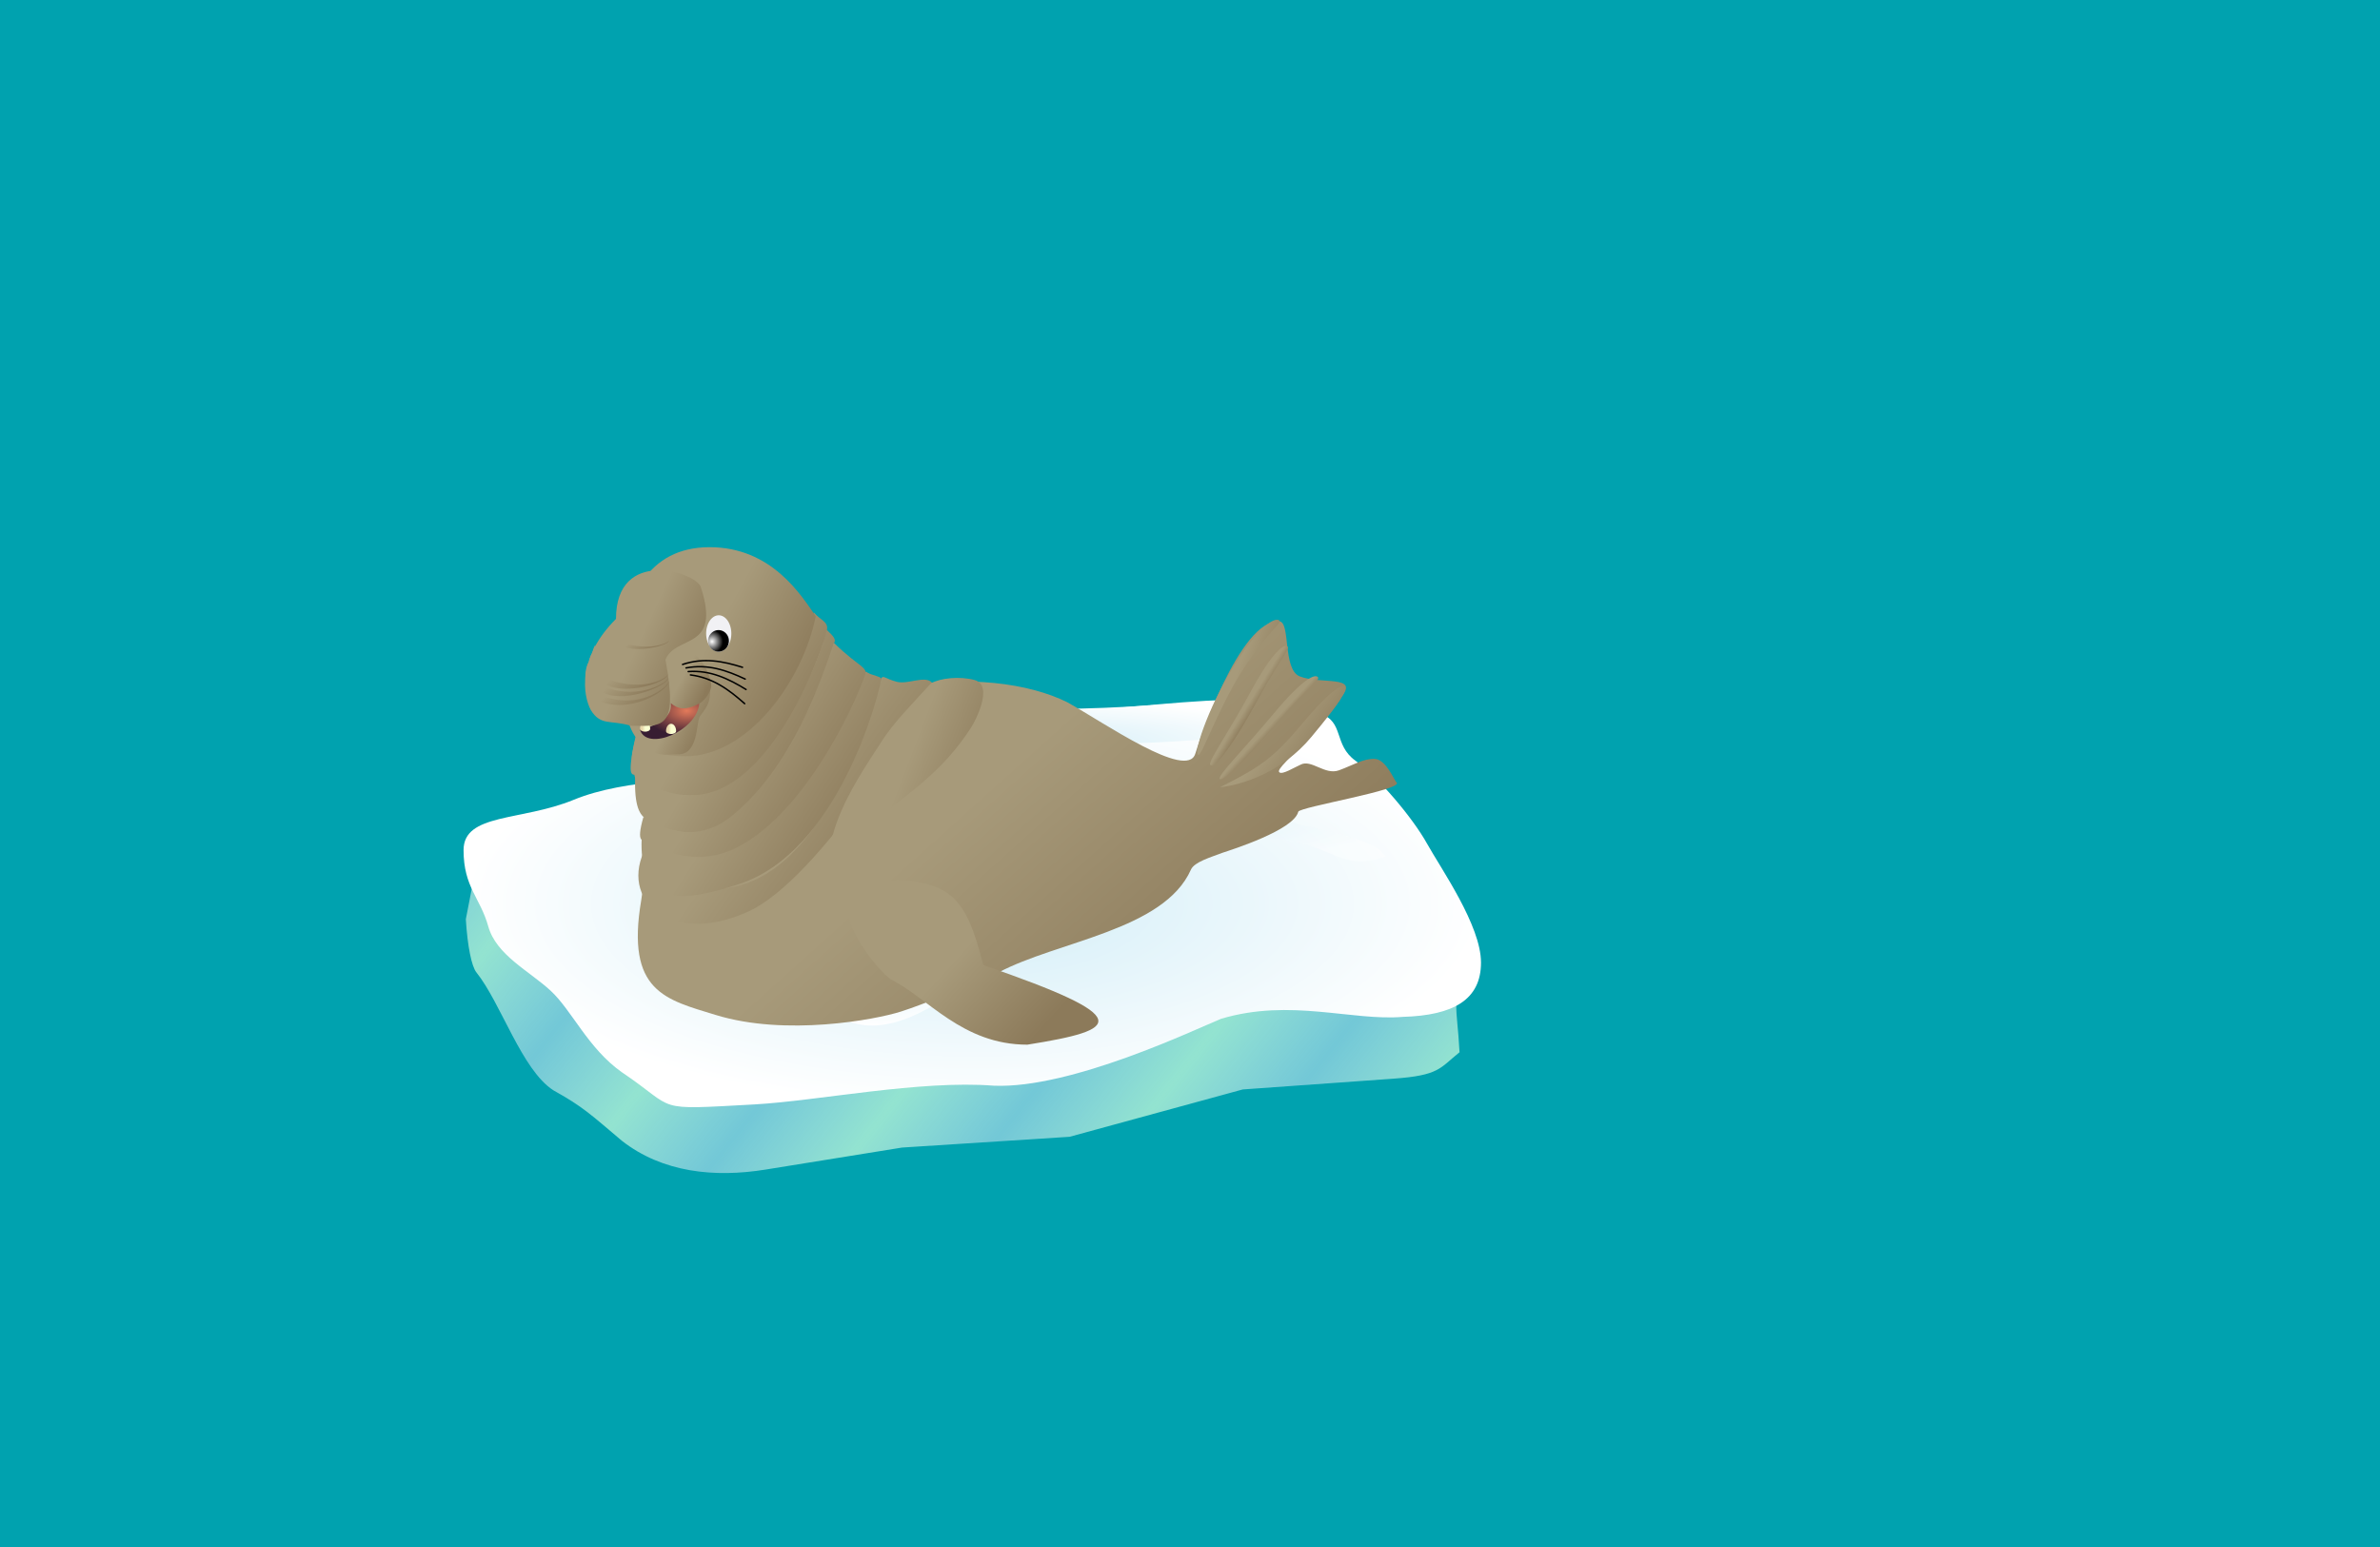 <?xml version="1.0" encoding="UTF-8" standalone="no"?>
<!-- Created with Sodipodi ("http://www.sodipodi.com/") -->
<svg
   xmlns:dc="http://purl.org/dc/elements/1.1/"
   xmlns:cc="http://web.resource.org/cc/"
   xmlns:rdf="http://www.w3.org/1999/02/22-rdf-syntax-ns#"
   xmlns:svg="http://www.w3.org/2000/svg"
   xmlns="http://www.w3.org/2000/svg"
   xmlns:xlink="http://www.w3.org/1999/xlink"
   xmlns:sodipodi="http://sodipodi.sourceforge.net/DTD/sodipodi-0.dtd"
   xmlns:inkscape="http://www.inkscape.org/namespaces/inkscape"
   id="svg609"
   sodipodi:version="0.32"
   width="800"
   height="520"
   xml:space="preserve"
   sodipodi:docbase="/home/bruno/Projets/gcompris/gcomprixogoo/src/reversecount-activity/resources/reversecount"
   sodipodi:docname="elephant_mer.svgz"
   inkscape:version="0.45.1"
   inkscape:output_extension="org.inkscape.output.svgz.inkscape"
   version="1.0"><defs
     id="defs611"><linearGradient
       id="linearGradient865"><stop
         style="stop-color:#e6eeff;stop-opacity:0.498;"
         offset="0"
         id="stop866" /><stop
         style="stop-color:#d1ffde;stop-opacity:0.702;"
         offset="1"
         id="stop867" /></linearGradient><linearGradient
       id="linearGradient814"><stop
         style="stop-color:#e8d7aa;stop-opacity:1;"
         offset="0"
         id="stop815" /><stop
         style="stop-color:#faffd2;stop-opacity:1;"
         offset="1"
         id="stop816" /></linearGradient><linearGradient
       id="linearGradient811"><stop
         style="stop-color:#d1edf7;stop-opacity:1;"
         offset="0"
         id="stop812" /><stop
         style="stop-color:#ffffff;stop-opacity:1;"
         offset="1"
         id="stop813" /></linearGradient><linearGradient
       id="linearGradient731"><stop
         style="stop-color:#e37a5a;stop-opacity:1;"
         offset="0"
         id="stop732" /><stop
         style="stop-color:#371d32;stop-opacity:1;"
         offset="1"
         id="stop733" /></linearGradient><linearGradient
       id="linearGradient728"><stop
         style="stop-color:#8c7a5a;stop-opacity:1;"
         offset="0"
         id="stop729" /><stop
         style="stop-color:#a79a7a;stop-opacity:1;"
         offset="1"
         id="stop730" /></linearGradient><linearGradient
       id="linearGradient652"><stop
         style="stop-color:#ffffff;stop-opacity:1;"
         offset="0"
         id="stop653" /><stop
         style="stop-color:#000000;stop-opacity:1;"
         offset="1"
         id="stop654" /></linearGradient><linearGradient
       id="linearGradient624"><stop
         style="stop-color:#000;stop-opacity:1;"
         offset="0"
         id="stop625" /><stop
         style="stop-color:#fff;stop-opacity:1;"
         offset="1"
         id="stop626" /></linearGradient><linearGradient
       xlink:href="#linearGradient865"
       id="linearGradient627"
       x1="0.903"
       y1="0.521"
       x2="0.779"
       y2="0.552"
       spreadMethod="reflect" /><radialGradient
       xlink:href="#linearGradient731"
       id="radialGradient628"
       cx="0.212"
       cy="0.211"
       r="0.713"
       fx="0.212"
       fy="0.211" /><linearGradient
       xlink:href="#linearGradient728"
       id="linearGradient629"
       x1="0.175"
       y1="0.828"
       x2="0.62"
       y2="0.562" /><linearGradient
       xlink:href="#linearGradient814"
       id="linearGradient640"
       x1="0.226"
       y1="0.578"
       x2="0.536"
       y2="0.578" /><linearGradient
       xlink:href="#linearGradient624"
       id="linearGradient641"
       x1="-0.035"
       y1="0.836"
       x2="1.174"
       y2="0.016" /><radialGradient
       xlink:href="#linearGradient652"
       id="radialGradient651"
       cx="0.805"
       cy="0.523"
       r="0.533"
       fx="0.805"
       fy="0.523"
       gradientTransform="translate(2.174944e-6,-2.432191e-7)" /><linearGradient
       xlink:href="#linearGradient624"
       id="linearGradient665"
       x1="0.533"
       y1="0.141"
       x2="-0.467"
       y2="0.938" /><radialGradient
       xlink:href="#linearGradient811"
       id="radialGradient666"
       cx="0.5"
       cy="0.5"
       r="0.5"
       fx="0.5"
       fy="0.5" /><linearGradient
       xlink:href="#linearGradient652"
       id="linearGradient699"
       x1="-1.054"
       y1="0.961"
       x2="1.424"
       y2="0.156" /><linearGradient
       xlink:href="#linearGradient652"
       id="linearGradient727" /><radialGradient
       xlink:href="#linearGradient731"
       id="radialGradient810" /><linearGradient
       inkscape:collect="always"
       xlink:href="#linearGradient865"
       id="linearGradient2273"
       spreadMethod="reflect"
       x1="289.415"
       y1="1009.009"
       x2="259.963"
       y2="1016.422"
       gradientTransform="scale(1.77,0.565)"
       gradientUnits="userSpaceOnUse" /><radialGradient
       inkscape:collect="always"
       xlink:href="#linearGradient811"
       id="radialGradient2275"
       cx="215.475"
       cy="822.611"
       fx="215.475"
       fy="822.611"
       r="135.371"
       gradientTransform="scale(1.579,0.633)"
       gradientUnits="userSpaceOnUse" /><radialGradient
       inkscape:collect="always"
       xlink:href="#linearGradient811"
       id="radialGradient2277"
       cx="259.009"
       cy="917.499"
       fx="259.009"
       fy="917.499"
       r="135.259"
       gradientTransform="scale(1.58,0.633)"
       gradientUnits="userSpaceOnUse" /><radialGradient
       inkscape:collect="always"
       xlink:href="#linearGradient811"
       id="radialGradient2279"
       cx="109.327"
       cy="1146.013"
       fx="109.327"
       fy="1146.013"
       r="38.551"
       gradientTransform="scale(2.353,0.425)"
       gradientUnits="userSpaceOnUse" /><radialGradient
       inkscape:collect="always"
       xlink:href="#linearGradient811"
       id="radialGradient2281"
       cx="126.16"
       cy="1157.882"
       fx="126.16"
       fy="1157.882"
       r="47.455"
       gradientTransform="scale(2.551,0.392)"
       gradientUnits="userSpaceOnUse" /><radialGradient
       inkscape:collect="always"
       xlink:href="#linearGradient811"
       id="radialGradient2283"
       cx="300.423"
       cy="684.202"
       fx="300.423"
       fy="684.202"
       r="37.803"
       gradientTransform="scale(1.261,0.793)"
       gradientUnits="userSpaceOnUse" /><linearGradient
       inkscape:collect="always"
       xlink:href="#linearGradient728"
       id="linearGradient2285"
       x1="84.525"
       y1="791.28"
       x2="280.602"
       y2="674.093"
       gradientTransform="scale(1.443,0.693)"
       gradientUnits="userSpaceOnUse" /><linearGradient
       inkscape:collect="always"
       xlink:href="#linearGradient728"
       id="linearGradient2287"
       x1="226.215"
       y1="775.998"
       x2="297.327"
       y2="733.498"
       gradientTransform="scale(1.306,0.765)"
       gradientUnits="userSpaceOnUse" /><linearGradient
       inkscape:collect="always"
       xlink:href="#linearGradient728"
       id="linearGradient2289"
       x1="483.374"
       y1="452.841"
       x2="553.767"
       y2="410.77"
       gradientTransform="scale(1.05,0.953)"
       gradientUnits="userSpaceOnUse" /><linearGradient
       inkscape:collect="always"
       xlink:href="#linearGradient728"
       id="linearGradient2291"
       x1="467.731"
       y1="445.722"
       x2="533.968"
       y2="406.135"
       gradientTransform="scale(1.097,0.911)"
       gradientUnits="userSpaceOnUse" /><linearGradient
       inkscape:collect="always"
       xlink:href="#linearGradient728"
       id="linearGradient2293"
       x1="447.363"
       y1="486.649"
       x2="524.487"
       y2="440.555"
       gradientTransform="scale(1.084,0.922)"
       gradientUnits="userSpaceOnUse" /><linearGradient
       inkscape:collect="always"
       xlink:href="#linearGradient728"
       id="linearGradient2295"
       x1="381.544"
       y1="569.537"
       x2="475.623"
       y2="513.31"
       gradientTransform="scale(1.154,0.867)"
       gradientUnits="userSpaceOnUse" /><linearGradient
       inkscape:collect="always"
       xlink:href="#linearGradient728"
       id="linearGradient2297"
       x1="433.473"
       y1="520.696"
       x2="514.585"
       y2="472.219"
       gradientTransform="scale(1.094,0.914)"
       gradientUnits="userSpaceOnUse" /><linearGradient
       inkscape:collect="always"
       xlink:href="#linearGradient728"
       id="linearGradient2299"
       x1="514.354"
       y1="379.542"
       x2="584.48"
       y2="337.63"
       gradientTransform="scale(1.015,0.985)"
       gradientUnits="userSpaceOnUse" /><linearGradient
       inkscape:collect="always"
       xlink:href="#linearGradient728"
       id="linearGradient2301"
       x1="606.286"
       y1="379.989"
       x2="631.046"
       y2="365.191"
       gradientTransform="scale(0.975,1.025)"
       gradientUnits="userSpaceOnUse" /><linearGradient
       inkscape:collect="always"
       xlink:href="#linearGradient728"
       id="linearGradient2303"
       x1="581.001"
       y1="362.398"
       x2="600.078"
       y2="350.996"
       gradientTransform="scale(1.013,0.987)"
       gradientUnits="userSpaceOnUse" /><linearGradient
       inkscape:collect="always"
       xlink:href="#linearGradient728"
       id="linearGradient2305"
       x1="263.584"
       y1="142.361"
       x2="278.989"
       y2="133.154"
       gradientTransform="scale(0.312,3.206)"
       gradientUnits="userSpaceOnUse" /><linearGradient
       inkscape:collect="always"
       xlink:href="#linearGradient728"
       id="linearGradient2307"
       x1="250.967"
       y1="149.943"
       x2="266.882"
       y2="140.431"
       gradientTransform="scale(0.33,3.035)"
       gradientUnits="userSpaceOnUse" /><linearGradient
       inkscape:collect="always"
       xlink:href="#linearGradient728"
       id="linearGradient2309"
       x1="60.912"
       y1="484.226"
       x2="100.262"
       y2="460.709"
       gradientTransform="scale(1.179,0.848)"
       gradientUnits="userSpaceOnUse" /><linearGradient
       inkscape:collect="always"
       xlink:href="#linearGradient728"
       id="linearGradient2311"
       x1="145.166"
       y1="316.013"
       x2="182.077"
       y2="293.954"
       gradientTransform="scale(0.826,1.21)"
       gradientUnits="userSpaceOnUse" /><linearGradient
       inkscape:collect="always"
       xlink:href="#linearGradient728"
       id="linearGradient2313"
       x1="445.456"
       y1="415.836"
       x2="513.013"
       y2="375.461"
       gradientTransform="scale(0.847,1.181)"
       gradientUnits="userSpaceOnUse" /><radialGradient
       inkscape:collect="always"
       xlink:href="#linearGradient731"
       id="radialGradient2315"
       cx="441.872"
       cy="499.289"
       fx="441.872"
       fy="499.289"
       r="25.834"
       gradientTransform="scale(1.361,0.735)"
       gradientUnits="userSpaceOnUse" /><linearGradient
       inkscape:collect="always"
       xlink:href="#linearGradient814"
       id="linearGradient2317"
       x1="195.746"
       y1="299.539"
       x2="197.067"
       y2="299.539"
       gradientTransform="scale(0.992,1.008)"
       gradientUnits="userSpaceOnUse" /><linearGradient
       inkscape:collect="always"
       xlink:href="#linearGradient814"
       id="linearGradient2319"
       x1="206.737"
       y1="300.515"
       x2="208.058"
       y2="300.515"
       gradientTransform="scale(0.992,1.008)"
       gradientUnits="userSpaceOnUse" /><radialGradient
       inkscape:collect="always"
       xlink:href="#linearGradient652"
       id="radialGradient2321"
       gradientTransform="scale(1.038,0.964)"
       cx="555.923"
       cy="315.778"
       fx="555.923"
       fy="315.778"
       r="8.866"
       gradientUnits="userSpaceOnUse" /><linearGradient
       inkscape:collect="always"
       xlink:href="#linearGradient728"
       id="linearGradient2323"
       x1="645.524"
       y1="342.418"
       x2="693.515"
       y2="313.735"
       gradientTransform="scale(0.934,1.071)"
       gradientUnits="userSpaceOnUse" /><linearGradient
       inkscape:collect="always"
       xlink:href="#linearGradient728"
       id="linearGradient2325"
       x1="433.837"
       y1="520.02"
       x2="454.155"
       y2="507.877"
       gradientTransform="scale(1.448,0.691)"
       gradientUnits="userSpaceOnUse" /><linearGradient
       inkscape:collect="always"
       xlink:href="#linearGradient728"
       id="linearGradient2327"
       x1="450.57"
       y1="492.66"
       x2="470.737"
       y2="480.607"
       gradientTransform="scale(1.394,0.718)"
       gradientUnits="userSpaceOnUse" /><linearGradient
       inkscape:collect="always"
       xlink:href="#linearGradient728"
       id="linearGradient2329"
       x1="423.701"
       y1="542.14"
       x2="444.564"
       y2="529.67"
       gradientTransform="scale(1.483,0.675)"
       gradientUnits="userSpaceOnUse" /><linearGradient
       inkscape:collect="always"
       xlink:href="#linearGradient728"
       id="linearGradient2331"
       x1="401.132"
       y1="507.526"
       x2="414.272"
       y2="499.673"
       gradientTransform="scale(1.556,0.643)"
       gradientUnits="userSpaceOnUse" /><linearGradient
       inkscape:collect="always"
       xlink:href="#linearGradient865"
       id="linearGradient2362"
       gradientUnits="userSpaceOnUse"
       gradientTransform="scale(1.77,0.565)"
       spreadMethod="reflect"
       x1="289.415"
       y1="1009.009"
       x2="259.963"
       y2="1016.422" /><radialGradient
       inkscape:collect="always"
       xlink:href="#linearGradient811"
       id="radialGradient2364"
       gradientUnits="userSpaceOnUse"
       gradientTransform="scale(1.579,0.633)"
       cx="215.475"
       cy="822.611"
       fx="215.475"
       fy="822.611"
       r="135.371" /><radialGradient
       inkscape:collect="always"
       xlink:href="#linearGradient811"
       id="radialGradient2366"
       gradientUnits="userSpaceOnUse"
       gradientTransform="scale(1.58,0.633)"
       cx="259.009"
       cy="917.499"
       fx="259.009"
       fy="917.499"
       r="135.259" /><radialGradient
       inkscape:collect="always"
       xlink:href="#linearGradient811"
       id="radialGradient2368"
       gradientUnits="userSpaceOnUse"
       gradientTransform="scale(2.353,0.425)"
       cx="109.327"
       cy="1146.013"
       fx="109.327"
       fy="1146.013"
       r="38.551" /><radialGradient
       inkscape:collect="always"
       xlink:href="#linearGradient811"
       id="radialGradient2370"
       gradientUnits="userSpaceOnUse"
       gradientTransform="scale(2.551,0.392)"
       cx="126.16"
       cy="1157.882"
       fx="126.16"
       fy="1157.882"
       r="47.455" /><radialGradient
       inkscape:collect="always"
       xlink:href="#linearGradient811"
       id="radialGradient2372"
       gradientUnits="userSpaceOnUse"
       gradientTransform="scale(1.261,0.793)"
       cx="300.423"
       cy="684.202"
       fx="300.423"
       fy="684.202"
       r="37.803" /><radialGradient
       inkscape:collect="always"
       xlink:href="#linearGradient731"
       id="radialGradient2404"
       gradientUnits="userSpaceOnUse"
       gradientTransform="scale(1.361,0.735)"
       cx="441.872"
       cy="499.289"
       fx="441.872"
       fy="499.289"
       r="25.834" /><linearGradient
       inkscape:collect="always"
       xlink:href="#linearGradient814"
       id="linearGradient2406"
       gradientUnits="userSpaceOnUse"
       gradientTransform="scale(0.992,1.008)"
       x1="195.746"
       y1="299.539"
       x2="197.067"
       y2="299.539" /><linearGradient
       inkscape:collect="always"
       xlink:href="#linearGradient814"
       id="linearGradient2408"
       gradientUnits="userSpaceOnUse"
       gradientTransform="scale(0.992,1.008)"
       x1="206.737"
       y1="300.515"
       x2="208.058"
       y2="300.515" /><radialGradient
       inkscape:collect="always"
       xlink:href="#linearGradient652"
       id="radialGradient2410"
       gradientUnits="userSpaceOnUse"
       gradientTransform="scale(1.038,0.964)"
       cx="555.923"
       cy="315.778"
       fx="555.923"
       fy="315.778"
       r="8.866" /><linearGradient
       inkscape:collect="always"
       xlink:href="#linearGradient728"
       id="linearGradient2412"
       gradientUnits="userSpaceOnUse"
       gradientTransform="scale(0.934,1.071)"
       x1="645.524"
       y1="342.418"
       x2="693.515"
       y2="313.735" /><linearGradient
       inkscape:collect="always"
       xlink:href="#linearGradient728"
       id="linearGradient2414"
       gradientUnits="userSpaceOnUse"
       gradientTransform="scale(1.448,0.691)"
       x1="433.837"
       y1="520.02"
       x2="454.155"
       y2="507.877" /><linearGradient
       inkscape:collect="always"
       xlink:href="#linearGradient728"
       id="linearGradient2416"
       gradientUnits="userSpaceOnUse"
       gradientTransform="scale(1.394,0.718)"
       x1="450.57"
       y1="492.66"
       x2="470.737"
       y2="480.607" /><linearGradient
       inkscape:collect="always"
       xlink:href="#linearGradient728"
       id="linearGradient2418"
       gradientUnits="userSpaceOnUse"
       gradientTransform="scale(1.483,0.675)"
       x1="423.701"
       y1="542.14"
       x2="444.564"
       y2="529.67" /><linearGradient
       inkscape:collect="always"
       xlink:href="#linearGradient728"
       id="linearGradient2420"
       gradientUnits="userSpaceOnUse"
       gradientTransform="scale(1.556,0.643)"
       x1="401.132"
       y1="507.526"
       x2="414.272"
       y2="499.673" /><linearGradient
       inkscape:collect="always"
       xlink:href="#linearGradient728"
       id="linearGradient3491"
       gradientUnits="userSpaceOnUse"
       gradientTransform="matrix(-0.342,0,0,0.534,473.786,73.068)"
       x1="445.456"
       y1="415.836"
       x2="513.013"
       y2="375.461" /><linearGradient
       inkscape:collect="always"
       xlink:href="#linearGradient728"
       id="linearGradient3494"
       gradientUnits="userSpaceOnUse"
       gradientTransform="matrix(-0.334,0,0,0.547,473.786,73.068)"
       x1="145.166"
       y1="316.013"
       x2="182.077"
       y2="293.954" /><linearGradient
       inkscape:collect="always"
       xlink:href="#linearGradient728"
       id="linearGradient3497"
       gradientUnits="userSpaceOnUse"
       gradientTransform="matrix(-0.476,0,0,0.384,473.786,73.068)"
       x1="60.912"
       y1="484.226"
       x2="100.262"
       y2="460.709" /><linearGradient
       inkscape:collect="always"
       xlink:href="#linearGradient728"
       id="linearGradient3500"
       gradientUnits="userSpaceOnUse"
       gradientTransform="matrix(-0.114,-7.7248928e-2,-0.636,1.173,537.514,95.363)"
       x1="250.967"
       y1="149.943"
       x2="266.882"
       y2="140.431" /><linearGradient
       inkscape:collect="always"
       xlink:href="#linearGradient728"
       id="linearGradient3503"
       gradientUnits="userSpaceOnUse"
       gradientTransform="matrix(-9.2184263e-2,-9.6134138e-2,-0.883,1.061,567.429,132.165)"
       x1="263.584"
       y1="142.361"
       x2="278.989"
       y2="133.154" /><linearGradient
       inkscape:collect="always"
       xlink:href="#linearGradient728"
       id="linearGradient3506"
       gradientUnits="userSpaceOnUse"
       gradientTransform="matrix(-0.409,0,0,0.446,473.786,73.068)"
       x1="581.001"
       y1="362.398"
       x2="600.078"
       y2="350.996" /><linearGradient
       inkscape:collect="always"
       xlink:href="#linearGradient728"
       id="linearGradient3509"
       gradientUnits="userSpaceOnUse"
       gradientTransform="matrix(-0.394,0,0,0.464,473.786,73.068)"
       x1="606.286"
       y1="379.989"
       x2="631.046"
       y2="365.191" /><linearGradient
       inkscape:collect="always"
       xlink:href="#linearGradient728"
       id="linearGradient3512"
       gradientUnits="userSpaceOnUse"
       gradientTransform="matrix(-0.41,0,0,0.445,473.786,73.068)"
       x1="514.354"
       y1="379.542"
       x2="584.48"
       y2="337.63" /><linearGradient
       inkscape:collect="always"
       xlink:href="#linearGradient728"
       id="linearGradient3515"
       gradientUnits="userSpaceOnUse"
       gradientTransform="matrix(-0.442,0,0,0.413,473.786,73.068)"
       x1="433.473"
       y1="520.696"
       x2="514.585"
       y2="472.219" /><linearGradient
       inkscape:collect="always"
       xlink:href="#linearGradient728"
       id="linearGradient3518"
       gradientUnits="userSpaceOnUse"
       gradientTransform="matrix(-0.466,0,0,0.392,473.786,73.068)"
       x1="381.544"
       y1="569.537"
       x2="475.623"
       y2="513.31" /><linearGradient
       inkscape:collect="always"
       xlink:href="#linearGradient728"
       id="linearGradient3521"
       gradientUnits="userSpaceOnUse"
       gradientTransform="matrix(-0.438,0,0,0.417,473.786,73.068)"
       x1="447.363"
       y1="486.649"
       x2="524.487"
       y2="440.555" /><linearGradient
       inkscape:collect="always"
       xlink:href="#linearGradient728"
       id="linearGradient3524"
       gradientUnits="userSpaceOnUse"
       gradientTransform="matrix(-0.443,0,0,0.412,473.786,73.068)"
       x1="467.731"
       y1="445.722"
       x2="533.968"
       y2="406.135" /><linearGradient
       inkscape:collect="always"
       xlink:href="#linearGradient728"
       id="linearGradient3527"
       gradientUnits="userSpaceOnUse"
       gradientTransform="matrix(-0.424,0,0,0.431,473.786,73.068)"
       x1="483.374"
       y1="452.841"
       x2="553.767"
       y2="410.77" /><linearGradient
       inkscape:collect="always"
       xlink:href="#linearGradient728"
       id="linearGradient3530"
       gradientUnits="userSpaceOnUse"
       gradientTransform="matrix(-0.528,0,0,0.346,473.786,73.068)"
       x1="226.215"
       y1="775.998"
       x2="297.327"
       y2="733.498" /><linearGradient
       inkscape:collect="always"
       xlink:href="#linearGradient728"
       id="linearGradient3533"
       gradientUnits="userSpaceOnUse"
       gradientTransform="matrix(-0.583,0,0,0.313,473.786,73.068)"
       x1="84.525"
       y1="791.28"
       x2="280.602"
       y2="674.093" /><linearGradient
       inkscape:collect="always"
       xlink:href="#linearGradient728"
       id="linearGradient4649"
       gradientUnits="userSpaceOnUse"
       gradientTransform="matrix(-0.628,0,0,0.291,473.692,69.173)"
       x1="401.132"
       y1="507.526"
       x2="414.272"
       y2="499.673" /><linearGradient
       inkscape:collect="always"
       xlink:href="#linearGradient728"
       id="linearGradient4652"
       gradientUnits="userSpaceOnUse"
       gradientTransform="matrix(-0.599,0,0,0.305,473.692,69.173)"
       x1="423.701"
       y1="542.14"
       x2="444.564"
       y2="529.67" /><linearGradient
       inkscape:collect="always"
       xlink:href="#linearGradient728"
       id="linearGradient4655"
       gradientUnits="userSpaceOnUse"
       gradientTransform="matrix(-0.563,0,0,0.324,473.692,69.173)"
       x1="450.57"
       y1="492.66"
       x2="470.737"
       y2="480.607" /><linearGradient
       inkscape:collect="always"
       xlink:href="#linearGradient728"
       id="linearGradient4658"
       gradientUnits="userSpaceOnUse"
       gradientTransform="matrix(-0.585,0,0,0.312,473.692,69.173)"
       x1="433.837"
       y1="520.02"
       x2="454.155"
       y2="507.877" /><linearGradient
       inkscape:collect="always"
       xlink:href="#linearGradient728"
       id="linearGradient4661"
       gradientUnits="userSpaceOnUse"
       gradientTransform="matrix(-0.377,0,0,0.484,473.692,69.173)"
       x1="645.524"
       y1="342.418"
       x2="693.515"
       y2="313.735" /></defs><sodipodi:namedview
     id="base"
     inkscape:zoom="2.8811374"
     inkscape:cx="228.81025"
     inkscape:cy="226.56195"
     inkscape:window-width="910"
     inkscape:window-height="627"
     inkscape:window-x="6"
     inkscape:window-y="50"
     inkscape:current-layer="svg609" /><rect
     style="font-size:12px;fill:#00a2af;fill-opacity:1;fill-rule:evenodd;stroke-width:1"
     id="rect734"
     width="800"
     height="520"
     x="-3.9273988e-07"
     y="-2.5739098e-08" /><g
     id="g868"
     transform="matrix(0.8,0,0,0.8,60.538,2.986)"><path
       id="path864"
       d="M 133.245,533.639 C 138.813,568.16 136.62,562.474 135.506,583.632 C 143.858,590.314 143.865,593.344 163.296,594.735 L 226.598,599.265 L 299.351,619.15 L 369.74,623.68 L 427.137,632.934 C 448.542,636.385 470.383,634.196 487.475,620.811 C 500.192,610.114 503.494,606.695 516.265,599.606 C 529.574,590.988 538.215,563.027 548.599,550.053 C 550.591,547.564 552.338,539.103 553.027,527.723 L 547.694,500.349 C 556.013,512.562 547.662,509.026 542.705,515.402 L 486.926,587.151 C 476.844,600.12 449.754,602.773 442.796,601.552 L 151.173,550.402 C 141.016,548.62 138.13,543.029 133.245,533.639 z "
       style="font-size:12px;fill:url(#linearGradient2362);fill-rule:evenodd"
       transform="matrix(-1,0,0,1,673.079,-145.241)" /><g
       style="font-size:12px;fill:url(#radialGradient2364)"
       transform="matrix(-1,0,0,1,673.079,-145.241)"
       id="g664"><path
         sodipodi:nodetypes="cssssssssssssssss"
         id="path617"
         d="M 623.051,558.181 C 623.051,573.749 616.032,578.171 612.676,590.221 C 609.319,602.271 595.451,608.956 586.479,617.239 C 577.506,625.522 570.774,641.45 556.58,651.48 C 532.644,667.558 544.365,667.391 500.844,665.028 C 473.902,663.525 431.469,654.712 400.188,657.164 C 367.673,658.485 315.663,633.495 304.771,629.051 C 275.729,620.351 249.808,630.034 228.412,628.24 C 207.08,627.632 195.557,620.995 195.557,605.427 C 195.557,589.859 212.247,566.17 218.317,555.301 C 224.386,544.432 238.734,527.485 248.223,520.679 C 257.712,513.873 252.894,504.214 263.154,500.834 C 273.414,497.453 283.382,495.177 291.779,495.037 C 318.747,494.586 340.779,498.782 376.341,500.058 C 411.904,501.335 456.289,520.221 490.214,524.518 C 524.138,528.814 554.69,527.97 576.761,537.03 C 598.831,546.09 623.051,542.613 623.051,558.181 z "
         style="font-size:12px;fill:url(#radialGradient2366);fill-rule:evenodd"
         transform="translate(-69.075,-59.476)" /><path
         sodipodi:nodetypes="csccc"
         id="path622"
         d="M 259.856,470.639 C 260.151,475.45 361.531,493.49 346.441,501.329 C 334.685,506.14 237.186,496.034 220.877,493.672 C 188.26,493.672 187.805,508.782 166.544,501.35 C 173.631,490.374 209.066,490.374 259.856,470.639 z "
         style="font-size:12px;fill:url(#radialGradient2368);fill-opacity:0.387;fill-rule:evenodd" /><path
         sodipodi:nodetypes="ccccc"
         id="path624"
         d="M 442.936,470.639 C 413.407,474.44 399.572,473.592 330.726,454.694 C 277.234,454.694 200.798,453.179 200.798,441.11 C 200.798,429.042 251.248,439.339 304.74,439.339 C 351.145,446.425 405.139,463.296 442.936,470.639 z "
         style="font-size:12px;fill:url(#radialGradient2370);fill-rule:evenodd" /><path
         sodipodi:nodetypes="ccccc"
         id="path803"
         d="M 414.393,546.905 C 409.612,548.997 397.819,599.664 340.039,552.152 C 348.981,541.411 327.165,516.741 331.946,514.649 C 373.228,507.94 409.618,518.104 422.305,526.682 C 433.811,552.978 419.174,544.813 414.393,546.905 z "
         style="font-size:12px;fill:url(#radialGradient2372);fill-rule:evenodd" /></g></g><path
     sodipodi:nodetypes="cscssssssssscsssscccsss"
     id="path614"
     d="M 240.589,341.166 C 264.104,348.413 294.321,342.749 302.856,340.011 C 311.39,337.273 321.869,332.67 335.478,326.959 C 355.307,316.324 391.202,312.809 400.321,292.296 C 401.461,289.732 406.919,288.176 410.978,286.627 C 414.085,285.593 434.865,279.031 436.393,272.856 C 436.767,271.252 472.369,265.411 469.397,262.975 C 468.655,262.366 465.948,255.238 462.092,255.088 C 458.237,254.938 454.845,257.187 450.087,258.923 C 445.328,260.66 440.787,255.102 437.16,257.039 C 434.985,258.003 431.058,260.462 430.07,259.62 C 428.746,258.756 434.654,253.999 438.907,249.014 C 443.677,243.646 449.994,236.541 450.703,234.492 C 457.224,226.751 443.9,230.171 436.831,227.331 C 431.117,224.964 433.833,209.156 430.07,208.867 C 416.667,207.824 402.438,250.955 401.775,253.344 C 399.031,262.389 371.117,242.915 358.712,236.024 C 345.75,229.645 325.786,226.981 301.533,230.847 C 282.177,223.487 279.796,215.747 274.038,206.503 C 248.87,266.61 229.282,246.673 214.333,244.443 C 211.927,256.146 211.379,253.416 214.586,265.819 C 218.401,278.645 217.046,292.834 215.541,302.583 C 210.281,333.45 223.808,335.995 240.589,341.166 z "
     style="font-size:12px;fill:url(#linearGradient3533);fill-opacity:1.0;fill-rule:evenodd" /><path
     sodipodi:nodetypes="ccccc"
     id="path619"
     d="M 299.23,329.091 C 311.899,335.324 323.369,351.149 345.332,351.149 C 376.752,346.135 382.214,342.183 330.526,324.404 C 324.931,302.417 320.052,295.775 298.089,295.775 C 271.148,295.775 292.191,323.647 299.23,329.091 z "
     style="font-size:12px;fill:url(#linearGradient3530);fill-opacity:1.0;fill-rule:evenodd" /><path
     sodipodi:nodetypes="ccssccs"
     id="path632"
     d="M 244.054,262.586 C 230.461,273.474 215.865,263.282 213.57,259.661 C 213.034,269.833 214.57,273.649 217.181,275.295 C 221.363,277.904 228.135,280.175 234.1,279.854 C 260.348,278.461 279.322,221.937 280.28,216.226 C 281.476,214.752 279.184,213.043 277.821,211.651 C 275.045,224.374 264.74,245.876 244.054,262.586 z "
     style="font-size:12px;fill:url(#linearGradient3527);fill-rule:evenodd" /><path
     sodipodi:nodetypes="ccssccs"
     id="path631"
     d="M 243.35,249.194 C 232.968,255.566 212.824,257.242 213.721,247.766 C 210.261,262.325 212.916,260.009 213.589,260.525 C 221.282,266.282 227.783,267.57 233.748,267.249 C 259.996,265.856 277.055,217.187 278.013,211.476 C 278.339,208.887 275.607,208.358 273.58,205.882 C 266.338,238.837 251.377,244.419 243.35,249.194 z "
     style="font-size:12px;fill:url(#linearGradient3524);fill-rule:evenodd" /><path
     sodipodi:nodetypes="cccsccs"
     id="path633"
     d="M 245.814,274.402 C 232.221,285.291 218.796,276.352 216.252,274.681 C 213.664,283.878 216.235,282.316 217.588,282.724 C 223.916,287.712 223.051,286.838 235.86,288.328 C 262.007,291.255 290.078,233.961 291.036,228.249 C 291.735,223.572 289.383,224.987 280.305,216.075 C 276.092,228.293 266.5,257.692 245.814,274.402 z "
     style="font-size:12px;fill:url(#linearGradient3521);fill-rule:evenodd" /><path
     sodipodi:nodetypes="ccscsss"
     id="path634"
     d="M 262.148,290.512 C 238.701,309.278 216.99,290.878 217.183,284.75 C 207.651,302.449 225.454,317.931 250.822,306.705 C 275.42,296.36 312.278,235.142 313.236,229.431 C 310.936,226.955 305.344,230.075 301.559,229.202 C 297.303,228.081 296.762,226.683 296.142,228.285 C 291.131,240.12 282.834,273.801 262.148,290.512 z "
     style="font-size:12px;fill:url(#linearGradient3518);fill-rule:evenodd" /><path
     sodipodi:nodetypes="ccssccs"
     id="path646"
     d="M 246.543,285.424 C 231.019,292.364 218.032,283.892 215.737,280.271 C 215.201,290.444 216.948,293.657 219.172,295.905 C 222.857,300.185 225.785,304.663 248.534,297.122 C 281.608,286.322 295.163,234.485 296.121,228.773 C 297.317,227.299 292.561,227.165 291.198,225.774 C 286.432,239.611 269.219,274.841 246.543,285.424 z "
     style="font-size:12px;fill:url(#linearGradient3515);fill-rule:evenodd" /><path
     sodipodi:nodetypes="ccccc"
     id="path657"
     d="M 209.506,221.063 C 209.506,240.906 209.519,254.206 230.409,254.206 C 251.3,254.206 269.728,229.208 274.207,207.137 C 269.316,200.106 259.398,183.924 238.508,183.924 C 217.618,183.924 209.506,201.22 209.506,221.063 z "
     style="font-size:12px;fill:url(#linearGradient3512);fill-rule:evenodd" /><path
     sodipodi:nodetypes="csssccc"
     id="path675"
     d="M 220.614,234.376 C 219.76,236.656 215.656,248.822 217.093,250.721 C 220.269,254.626 224.119,253.477 227.662,253.549 C 234.862,253.889 233.942,242.998 235.206,240.852 C 236.965,238.251 239.562,236.492 238.491,228.462 C 238.374,224.129 235.459,243.305 227.158,246.848 C 214.65,252.804 223.418,235.714 220.614,234.376 z "
     style="font-size:12px;fill:url(#linearGradient3509);fill-rule:evenodd" /><path
     sodipodi:nodetypes="ccccc"
     id="path664"
     d="M 221.805,230.62 C 221.805,233.557 224.903,238.104 229.811,238.104 C 234.719,238.104 238.169,234.541 239.049,231.014 C 239.577,229.259 235.247,212.895 223.125,221.364 C 221.384,225.302 221.277,226.698 221.805,230.62 z "
     style="font-size:12px;fill:url(#linearGradient3506);fill-rule:evenodd" /><path
     sodipodi:nodetypes="ccccc"
     id="path687"
     d="M 428.167,239.821 C 418.236,251.751 409.009,260.831 410.015,261.879 C 411.02,262.928 419.414,254.76 429.345,242.831 C 439.276,230.902 443.999,228.641 442.993,227.593 C 441.988,226.544 438.099,227.892 428.167,239.821 z "
     style="font-size:12px;fill:url(#linearGradient3503);fill-rule:evenodd" /><path
     sodipodi:nodetypes="ccccc"
     id="path688"
     d="M 420.189,232.871 C 412.635,246.814 405.68,256.371 406.855,257.169 C 408.528,258.523 415.131,249.308 422.685,235.366 C 430.238,221.424 433.891,218.061 432.716,217.263 C 431.541,216.466 427.742,218.929 420.189,232.871 z "
     style="font-size:12px;fill:url(#linearGradient3500);fill-rule:evenodd" /><path
     sodipodi:nodetypes="ccccc"
     id="path689"
     d="M 437.126,243.952 C 427.195,255.881 422.031,258.496 410.015,264.665 C 417.707,263.744 430.836,259.678 440.767,247.749 C 450.699,235.82 452.958,231.984 451.952,230.935 C 450.947,229.886 447.058,232.022 437.126,243.952 z "
     style="font-size:12px;fill:url(#linearGradient3497);fill-rule:evenodd" /><path
     sodipodi:nodetypes="ccccc"
     id="path690"
     d="M 418.157,224.543 C 409.541,237.69 403.853,254.632 402.745,253.722 C 400.986,252.511 407.287,235.183 415.904,222.036 C 424.52,208.889 428.899,207.646 430.007,208.556 C 431.115,209.466 426.774,211.396 418.157,224.543 z "
     style="font-size:12px;fill:url(#linearGradient3494);fill-rule:evenodd" /><path
     sodipodi:nodetypes="cscscs"
     id="path691"
     d="M 326.585,244.287 C 327.879,242.226 333.981,230.492 327.71,228.608 C 322.666,227.199 315.964,227.929 312.909,229.711 C 307.548,235.645 300.231,242.927 296.161,249.513 C 287.17,263.492 268.591,289.059 285.07,309.016 C 278.457,272.304 306.735,275.498 326.585,244.287 z "
     style="font-size:12px;fill:url(#linearGradient3491);fill-rule:evenodd" /><g
     id="g801"
     transform="matrix(0.8,0,0,0.8,60.538,2.986)"><g
       id="g786"><path
         style="font-size:12px;fill:url(#radialGradient2404);fill-rule:evenodd"
         d="M 614.607,361.27 C 612.501,375.604 637.231,380.26 640.185,381.131 C 634.551,397.202 593.032,382.277 590.857,361.409 C 602.266,367.151 609.088,365.429 614.607,361.27 z "
         id="path701"
         sodipodi:nodetypes="cccc"
         transform="matrix(-0.505,0,0,0.565,516.56,87.603)" /><path
         style="font-size:12px;fill:url(#linearGradient2406);fill-rule:evenodd;stroke-width:1"
         d="M 197.504,302.436 C 197.504,304.116 193.268,304.116 193.268,302.436 C 193.268,300.756 194.217,299.394 195.386,299.394 C 196.556,299.394 197.504,300.756 197.504,302.436 z "
         id="path785"
         sodipodi:nodetypes="cccc" /><path
         style="font-size:12px;fill:url(#linearGradient2408);fill-rule:evenodd;stroke-width:1"
         d="M 208.41,303.419 C 208.41,305.099 204.175,305.099 204.175,303.419 C 204.175,301.739 205.123,300.377 206.292,300.377 C 207.462,300.377 208.41,301.739 208.41,303.419 z "
         id="path783"
         sodipodi:nodetypes="cccc" /></g><g
       id="g702"
       transform="matrix(-0.505,0,0,0.565,512.827,94.915)"
       style="font-size:12px"><path
         sodipodi:type="arc"
         style="font-size:12px;fill:#f1f1f4;fill-rule:evenodd;stroke-width:1"
         id="path649"
         d="M 580.277 295.908 A 10.472 13.552 0 1 1  559.333,295.908 A 10.472 13.552 0 1 1  580.277 295.908 z"
         sodipodi:cx="569.80493"
         sodipodi:cy="295.90765"
         sodipodi:rx="10.472076"
         sodipodi:ry="13.552139"
         transform="translate(-2.464,0.616)" /><path
         sodipodi:type="arc"
         style="font-size:12px;fill:url(#radialGradient2410);fill-rule:evenodd;stroke-width:1"
         id="path650"
         d="M 580.277 303.916 A 8.624 8.008 0 1 1  563.029,303.916 A 8.624 8.008 0 1 1  580.277 303.916 z"
         sodipodi:cx="571.65289"
         sodipodi:cy="303.91571"
         sodipodi:rx="8.6240845"
         sodipodi:ry="8.0080719"
         transform="translate(-4.132,-1.923)" /></g><path
       style="font-size:12px;fill:none;fill-rule:evenodd;stroke:#000000;stroke-width:0.625;stroke-linecap:round;stroke-dasharray:none"
       d="M 211.127,275.447 C 220.031,272.469 228.116,274.07 236.309,276.648 M 212.581,276.911 C 221.746,275.188 229.591,277.896 237.436,281.589 M 213.498,278.441 C 222.773,277.786 230.327,281.385 237.789,285.964 M 214.434,279.851 C 223.672,280.984 230.562,285.98 237.213,291.923"
       id="path800" /></g><path
     sodipodi:nodetypes="csccsc"
     id="path616"
     d="M 207.056,208.029 C 193.839,221.258 196.002,233.82 198.595,238.677 C 201.993,244.111 205.108,241.883 212.001,243.952 C 222.302,243.952 228.172,245.973 223.692,221.737 C 227.176,213.168 242.569,218.874 235.562,197.335 C 233.932,192.322 207.056,183.793 207.056,208.029 z "
     style="font-size:12px;fill:url(#linearGradient4661);fill-opacity:1.0;fill-rule:evenodd;opacity:1" /><path
     sodipodi:nodetypes="ccscs"
     id="path679"
     d="M 203.41,233.11 C 211.149,236.302 225.201,230.111 224.586,227.743 C 224.842,229.136 215.166,235.357 203.531,231.034 C 198.622,229.19 198.757,221.959 198.998,219.73 C 197.871,220.845 195.8,229.921 203.41,233.11 z "
     style="font-size:12px;fill:url(#linearGradient4658);fill-rule:evenodd" /><path
     sodipodi:nodetypes="ccscs"
     id="path680"
     d="M 204.405,230.464 C 212.145,233.656 225.076,228.857 224.462,226.49 C 224.718,227.882 216.161,232.711 204.526,228.388 C 199.617,226.544 199.877,219.034 200.118,216.806 C 198.991,217.92 196.795,227.275 204.405,230.464 z "
     style="font-size:12px;fill:url(#linearGradient4655);fill-rule:evenodd" /><path
     sodipodi:nodetypes="ccscs"
     id="path681"
     d="M 202.414,236.035 C 213.513,239.783 225.45,231.225 224.835,228.857 C 225.091,230.25 215.788,238.839 202.535,233.958 C 197.603,232.193 197.637,224.883 197.878,222.655 C 196.751,223.769 194.642,233.38 202.414,236.035 z "
     style="font-size:12px;fill:url(#linearGradient4652);fill-rule:evenodd" /><path
     sodipodi:nodetypes="ccscs"
     id="path684"
     d="M 210.255,217.537 C 215.883,219.4 225.288,216.599 224.841,215.217 C 225.027,216.03 218.804,218.849 210.342,216.325 C 206.773,215.249 206.961,210.865 207.137,209.564 C 206.317,210.215 204.72,215.675 210.255,217.537 z "
     style="font-size:12px;fill:url(#linearGradient4649);fill-rule:evenodd" /></svg>